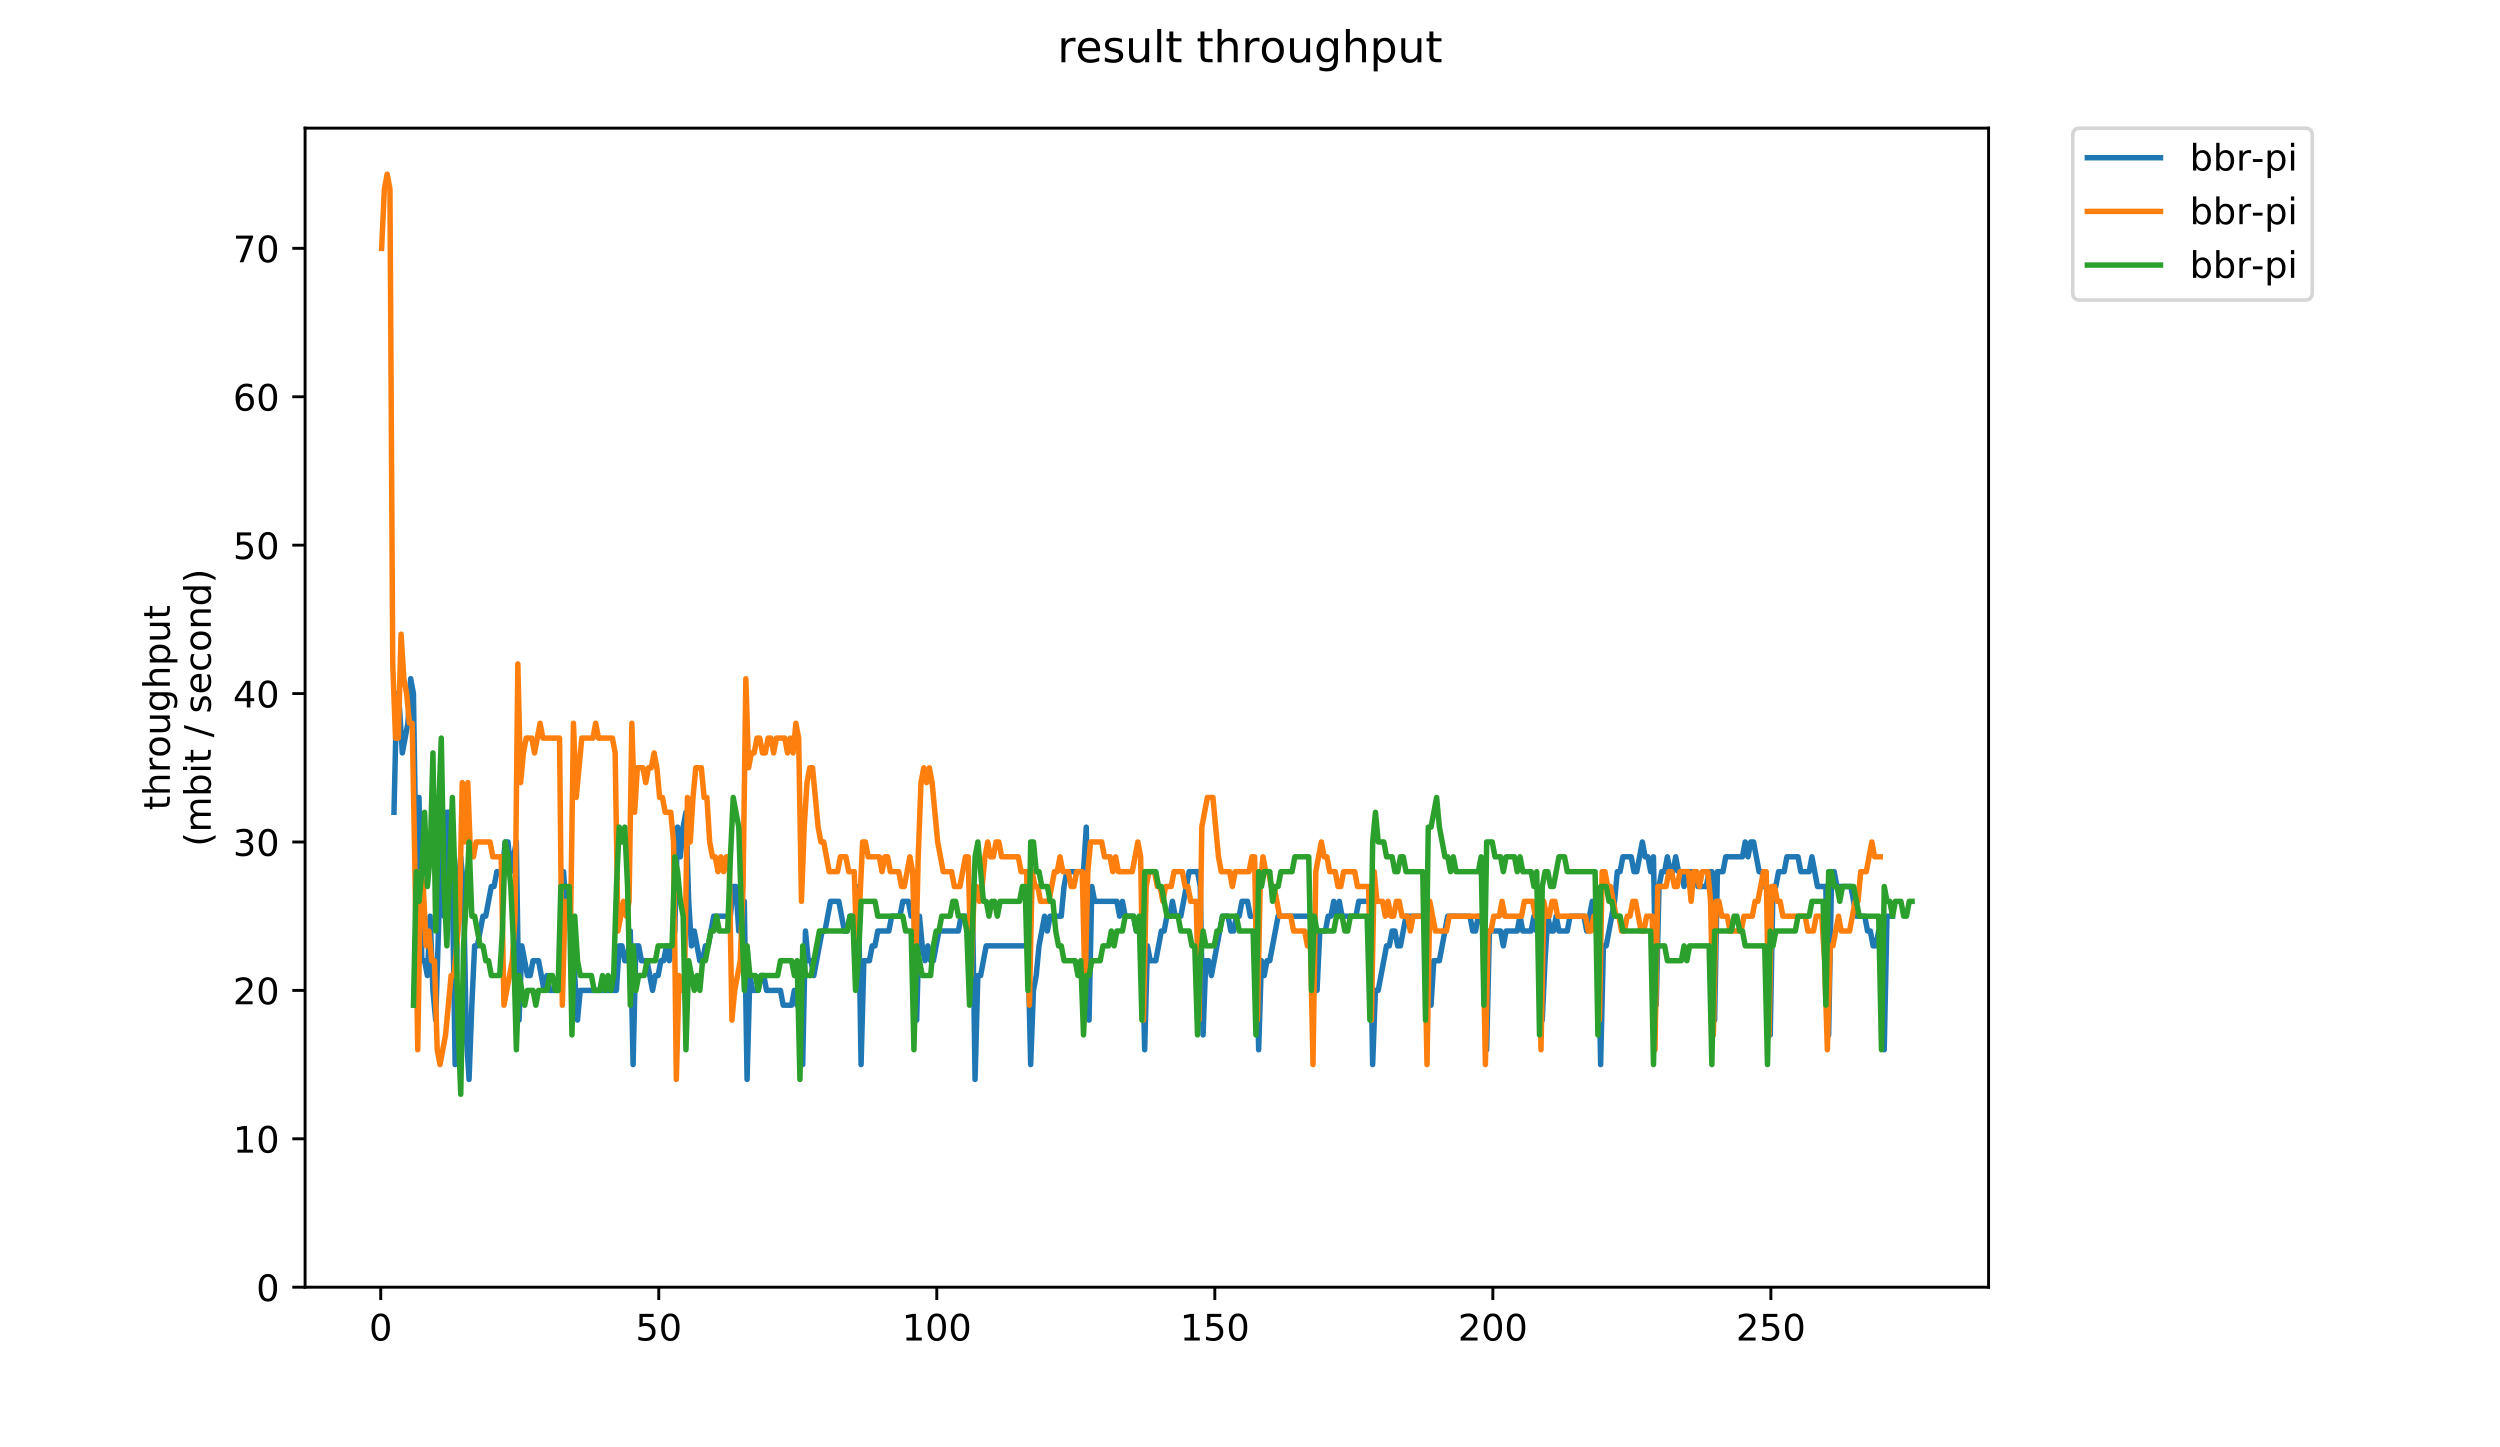 <?xml version="1.0" encoding="utf-8" standalone="no"?>
<!DOCTYPE svg PUBLIC "-//W3C//DTD SVG 1.1//EN"
  "http://www.w3.org/Graphics/SVG/1.1/DTD/svg11.dtd">
<!-- Created with matplotlib (https://matplotlib.org/) -->
<svg height="396pt" version="1.1" viewBox="0 0 684 396" width="684pt" xmlns="http://www.w3.org/2000/svg" xmlns:xlink="http://www.w3.org/1999/xlink">
 <defs>
  <style type="text/css">
*{stroke-linecap:butt;stroke-linejoin:round;}
  </style>
 </defs>
 <g id="figure_1">
  <g id="patch_1">
   <path d="M 0 396 
L 684 396 
L 684 0 
L 0 0 
z
" style="fill:#ffffff;"/>
  </g>
  <g id="axes_1">
   <g id="patch_2">
    <path d="M 83.472 352.174 
L 544.074 352.174 
L 544.074 35.062 
L 83.472 35.062 
z
" style="fill:#ffffff;"/>
   </g>
   <g id="matplotlib.axis_1">
    <g id="xtick_1">
     <g id="line2d_1">
      <defs>
       <path d="M 0 0 
L 0 3.5 
" id="mccf568987e" style="stroke:#000000;stroke-width:0.8;"/>
      </defs>
      <g>
       <use style="stroke:#000000;stroke-width:0.8;" x="104.167" xlink:href="#mccf568987e" y="352.174"/>
      </g>
     </g>
     <g id="text_1">
      <!-- 0 -->
      <defs>
       <path d="M 31.781 66.406 
Q 24.172 66.406 20.328 58.906 
Q 16.5 51.422 16.5 36.375 
Q 16.5 21.391 20.328 13.891 
Q 24.172 6.391 31.781 6.391 
Q 39.453 6.391 43.281 13.891 
Q 47.125 21.391 47.125 36.375 
Q 47.125 51.422 43.281 58.906 
Q 39.453 66.406 31.781 66.406 
z
M 31.781 74.219 
Q 44.047 74.219 50.516 64.516 
Q 56.984 54.828 56.984 36.375 
Q 56.984 17.969 50.516 8.266 
Q 44.047 -1.422 31.781 -1.422 
Q 19.531 -1.422 13.062 8.266 
Q 6.594 17.969 6.594 36.375 
Q 6.594 54.828 13.062 64.516 
Q 19.531 74.219 31.781 74.219 
z
" id="DejaVuSans-48"/>
      </defs>
      <g transform="translate(100.986 366.773)scale(0.1 -0.1)">
       <use xlink:href="#DejaVuSans-48"/>
      </g>
     </g>
    </g>
    <g id="xtick_2">
     <g id="line2d_2">
      <g>
       <use style="stroke:#000000;stroke-width:0.8;" x="180.236" xlink:href="#mccf568987e" y="352.174"/>
      </g>
     </g>
     <g id="text_2">
      <!-- 50 -->
      <defs>
       <path d="M 10.797 72.906 
L 49.516 72.906 
L 49.516 64.594 
L 19.828 64.594 
L 19.828 46.734 
Q 21.969 47.469 24.109 47.828 
Q 26.266 48.188 28.422 48.188 
Q 40.625 48.188 47.75 41.5 
Q 54.891 34.812 54.891 23.391 
Q 54.891 11.625 47.562 5.094 
Q 40.234 -1.422 26.906 -1.422 
Q 22.312 -1.422 17.547 -0.641 
Q 12.797 0.141 7.719 1.703 
L 7.719 11.625 
Q 12.109 9.234 16.797 8.062 
Q 21.484 6.891 26.703 6.891 
Q 35.156 6.891 40.078 11.328 
Q 45.016 15.766 45.016 23.391 
Q 45.016 31 40.078 35.438 
Q 35.156 39.891 26.703 39.891 
Q 22.75 39.891 18.812 39.016 
Q 14.891 38.141 10.797 36.281 
z
" id="DejaVuSans-53"/>
      </defs>
      <g transform="translate(173.873 366.773)scale(0.1 -0.1)">
       <use xlink:href="#DejaVuSans-53"/>
       <use x="63.623" xlink:href="#DejaVuSans-48"/>
      </g>
     </g>
    </g>
    <g id="xtick_3">
     <g id="line2d_3">
      <g>
       <use style="stroke:#000000;stroke-width:0.8;" x="256.305" xlink:href="#mccf568987e" y="352.174"/>
      </g>
     </g>
     <g id="text_3">
      <!-- 100 -->
      <defs>
       <path d="M 12.406 8.297 
L 28.516 8.297 
L 28.516 63.922 
L 10.984 60.406 
L 10.984 69.391 
L 28.422 72.906 
L 38.281 72.906 
L 38.281 8.297 
L 54.391 8.297 
L 54.391 0 
L 12.406 0 
z
" id="DejaVuSans-49"/>
      </defs>
      <g transform="translate(246.761 366.773)scale(0.1 -0.1)">
       <use xlink:href="#DejaVuSans-49"/>
       <use x="63.623" xlink:href="#DejaVuSans-48"/>
       <use x="127.246" xlink:href="#DejaVuSans-48"/>
      </g>
     </g>
    </g>
    <g id="xtick_4">
     <g id="line2d_4">
      <g>
       <use style="stroke:#000000;stroke-width:0.8;" x="332.373" xlink:href="#mccf568987e" y="352.174"/>
      </g>
     </g>
     <g id="text_4">
      <!-- 150 -->
      <g transform="translate(322.83 366.773)scale(0.1 -0.1)">
       <use xlink:href="#DejaVuSans-49"/>
       <use x="63.623" xlink:href="#DejaVuSans-53"/>
       <use x="127.246" xlink:href="#DejaVuSans-48"/>
      </g>
     </g>
    </g>
    <g id="xtick_5">
     <g id="line2d_5">
      <g>
       <use style="stroke:#000000;stroke-width:0.8;" x="408.442" xlink:href="#mccf568987e" y="352.174"/>
      </g>
     </g>
     <g id="text_5">
      <!-- 200 -->
      <defs>
       <path d="M 19.188 8.297 
L 53.609 8.297 
L 53.609 0 
L 7.328 0 
L 7.328 8.297 
Q 12.938 14.109 22.625 23.891 
Q 32.328 33.688 34.812 36.531 
Q 39.547 41.844 41.422 45.531 
Q 43.312 49.219 43.312 52.781 
Q 43.312 58.594 39.234 62.25 
Q 35.156 65.922 28.609 65.922 
Q 23.969 65.922 18.812 64.312 
Q 13.672 62.703 7.812 59.422 
L 7.812 69.391 
Q 13.766 71.781 18.938 73 
Q 24.125 74.219 28.422 74.219 
Q 39.75 74.219 46.484 68.547 
Q 53.219 62.891 53.219 53.422 
Q 53.219 48.922 51.531 44.891 
Q 49.859 40.875 45.406 35.406 
Q 44.188 33.984 37.641 27.219 
Q 31.109 20.453 19.188 8.297 
z
" id="DejaVuSans-50"/>
      </defs>
      <g transform="translate(398.899 366.773)scale(0.1 -0.1)">
       <use xlink:href="#DejaVuSans-50"/>
       <use x="63.623" xlink:href="#DejaVuSans-48"/>
       <use x="127.246" xlink:href="#DejaVuSans-48"/>
      </g>
     </g>
    </g>
    <g id="xtick_6">
     <g id="line2d_6">
      <g>
       <use style="stroke:#000000;stroke-width:0.8;" x="484.511" xlink:href="#mccf568987e" y="352.174"/>
      </g>
     </g>
     <g id="text_6">
      <!-- 250 -->
      <g transform="translate(474.967 366.773)scale(0.1 -0.1)">
       <use xlink:href="#DejaVuSans-50"/>
       <use x="63.623" xlink:href="#DejaVuSans-53"/>
       <use x="127.246" xlink:href="#DejaVuSans-48"/>
      </g>
     </g>
    </g>
   </g>
   <g id="matplotlib.axis_2">
    <g id="ytick_1">
     <g id="line2d_7">
      <defs>
       <path d="M 0 0 
L -3.5 0 
" id="m895753f4bd" style="stroke:#000000;stroke-width:0.8;"/>
      </defs>
      <g>
       <use style="stroke:#000000;stroke-width:0.8;" x="83.472" xlink:href="#m895753f4bd" y="352.174"/>
      </g>
     </g>
     <g id="text_7">
      <!-- 0 -->
      <g transform="translate(70.11 355.973)scale(0.1 -0.1)">
       <use xlink:href="#DejaVuSans-48"/>
      </g>
     </g>
    </g>
    <g id="ytick_2">
     <g id="line2d_8">
      <g>
       <use style="stroke:#000000;stroke-width:0.8;" x="83.472" xlink:href="#m895753f4bd" y="311.571"/>
      </g>
     </g>
     <g id="text_8">
      <!-- 10 -->
      <g transform="translate(63.747 315.37)scale(0.1 -0.1)">
       <use xlink:href="#DejaVuSans-49"/>
       <use x="63.623" xlink:href="#DejaVuSans-48"/>
      </g>
     </g>
    </g>
    <g id="ytick_3">
     <g id="line2d_9">
      <g>
       <use style="stroke:#000000;stroke-width:0.8;" x="83.472" xlink:href="#m895753f4bd" y="270.968"/>
      </g>
     </g>
     <g id="text_9">
      <!-- 20 -->
      <g transform="translate(63.747 274.767)scale(0.1 -0.1)">
       <use xlink:href="#DejaVuSans-50"/>
       <use x="63.623" xlink:href="#DejaVuSans-48"/>
      </g>
     </g>
    </g>
    <g id="ytick_4">
     <g id="line2d_10">
      <g>
       <use style="stroke:#000000;stroke-width:0.8;" x="83.472" xlink:href="#m895753f4bd" y="230.364"/>
      </g>
     </g>
     <g id="text_10">
      <!-- 30 -->
      <defs>
       <path d="M 40.578 39.312 
Q 47.656 37.797 51.625 33 
Q 55.609 28.219 55.609 21.188 
Q 55.609 10.406 48.188 4.484 
Q 40.766 -1.422 27.094 -1.422 
Q 22.516 -1.422 17.656 -0.516 
Q 12.797 0.391 7.625 2.203 
L 7.625 11.719 
Q 11.719 9.328 16.594 8.109 
Q 21.484 6.891 26.812 6.891 
Q 36.078 6.891 40.938 10.547 
Q 45.797 14.203 45.797 21.188 
Q 45.797 27.641 41.281 31.266 
Q 36.766 34.906 28.719 34.906 
L 20.219 34.906 
L 20.219 43.016 
L 29.109 43.016 
Q 36.375 43.016 40.234 45.922 
Q 44.094 48.828 44.094 54.297 
Q 44.094 59.906 40.109 62.906 
Q 36.141 65.922 28.719 65.922 
Q 24.656 65.922 20.016 65.031 
Q 15.375 64.156 9.812 62.312 
L 9.812 71.094 
Q 15.438 72.656 20.344 73.438 
Q 25.25 74.219 29.594 74.219 
Q 40.828 74.219 47.359 69.109 
Q 53.906 64.016 53.906 55.328 
Q 53.906 49.266 50.438 45.094 
Q 46.969 40.922 40.578 39.312 
z
" id="DejaVuSans-51"/>
      </defs>
      <g transform="translate(63.747 234.164)scale(0.1 -0.1)">
       <use xlink:href="#DejaVuSans-51"/>
       <use x="63.623" xlink:href="#DejaVuSans-48"/>
      </g>
     </g>
    </g>
    <g id="ytick_5">
     <g id="line2d_11">
      <g>
       <use style="stroke:#000000;stroke-width:0.8;" x="83.472" xlink:href="#m895753f4bd" y="189.761"/>
      </g>
     </g>
     <g id="text_11">
      <!-- 40 -->
      <defs>
       <path d="M 37.797 64.312 
L 12.891 25.391 
L 37.797 25.391 
z
M 35.203 72.906 
L 47.609 72.906 
L 47.609 25.391 
L 58.016 25.391 
L 58.016 17.188 
L 47.609 17.188 
L 47.609 0 
L 37.797 0 
L 37.797 17.188 
L 4.891 17.188 
L 4.891 26.703 
z
" id="DejaVuSans-52"/>
      </defs>
      <g transform="translate(63.747 193.56)scale(0.1 -0.1)">
       <use xlink:href="#DejaVuSans-52"/>
       <use x="63.623" xlink:href="#DejaVuSans-48"/>
      </g>
     </g>
    </g>
    <g id="ytick_6">
     <g id="line2d_12">
      <g>
       <use style="stroke:#000000;stroke-width:0.8;" x="83.472" xlink:href="#m895753f4bd" y="149.158"/>
      </g>
     </g>
     <g id="text_12">
      <!-- 50 -->
      <g transform="translate(63.747 152.957)scale(0.1 -0.1)">
       <use xlink:href="#DejaVuSans-53"/>
       <use x="63.623" xlink:href="#DejaVuSans-48"/>
      </g>
     </g>
    </g>
    <g id="ytick_7">
     <g id="line2d_13">
      <g>
       <use style="stroke:#000000;stroke-width:0.8;" x="83.472" xlink:href="#m895753f4bd" y="108.554"/>
      </g>
     </g>
     <g id="text_13">
      <!-- 60 -->
      <defs>
       <path d="M 33.016 40.375 
Q 26.375 40.375 22.484 35.828 
Q 18.609 31.297 18.609 23.391 
Q 18.609 15.531 22.484 10.953 
Q 26.375 6.391 33.016 6.391 
Q 39.656 6.391 43.531 10.953 
Q 47.406 15.531 47.406 23.391 
Q 47.406 31.297 43.531 35.828 
Q 39.656 40.375 33.016 40.375 
z
M 52.594 71.297 
L 52.594 62.312 
Q 48.875 64.062 45.094 64.984 
Q 41.312 65.922 37.594 65.922 
Q 27.828 65.922 22.672 59.328 
Q 17.531 52.734 16.797 39.406 
Q 19.672 43.656 24.016 45.922 
Q 28.375 48.188 33.594 48.188 
Q 44.578 48.188 50.953 41.516 
Q 57.328 34.859 57.328 23.391 
Q 57.328 12.156 50.688 5.359 
Q 44.047 -1.422 33.016 -1.422 
Q 20.359 -1.422 13.672 8.266 
Q 6.984 17.969 6.984 36.375 
Q 6.984 53.656 15.188 63.938 
Q 23.391 74.219 37.203 74.219 
Q 40.922 74.219 44.703 73.484 
Q 48.484 72.75 52.594 71.297 
z
" id="DejaVuSans-54"/>
      </defs>
      <g transform="translate(63.747 112.354)scale(0.1 -0.1)">
       <use xlink:href="#DejaVuSans-54"/>
       <use x="63.623" xlink:href="#DejaVuSans-48"/>
      </g>
     </g>
    </g>
    <g id="ytick_8">
     <g id="line2d_14">
      <g>
       <use style="stroke:#000000;stroke-width:0.8;" x="83.472" xlink:href="#m895753f4bd" y="67.951"/>
      </g>
     </g>
     <g id="text_14">
      <!-- 70 -->
      <defs>
       <path d="M 8.203 72.906 
L 55.078 72.906 
L 55.078 68.703 
L 28.609 0 
L 18.312 0 
L 43.219 64.594 
L 8.203 64.594 
z
" id="DejaVuSans-55"/>
      </defs>
      <g transform="translate(63.747 71.75)scale(0.1 -0.1)">
       <use xlink:href="#DejaVuSans-55"/>
       <use x="63.623" xlink:href="#DejaVuSans-48"/>
      </g>
     </g>
    </g>
    <g id="text_15">
     <!-- throughput -->
     <defs>
      <path d="M 18.312 70.219 
L 18.312 54.688 
L 36.812 54.688 
L 36.812 47.703 
L 18.312 47.703 
L 18.312 18.016 
Q 18.312 11.328 20.141 9.422 
Q 21.969 7.516 27.594 7.516 
L 36.812 7.516 
L 36.812 0 
L 27.594 0 
Q 17.188 0 13.234 3.875 
Q 9.281 7.766 9.281 18.016 
L 9.281 47.703 
L 2.688 47.703 
L 2.688 54.688 
L 9.281 54.688 
L 9.281 70.219 
z
" id="DejaVuSans-116"/>
      <path d="M 54.891 33.016 
L 54.891 0 
L 45.906 0 
L 45.906 32.719 
Q 45.906 40.484 42.875 44.328 
Q 39.844 48.188 33.797 48.188 
Q 26.516 48.188 22.312 43.547 
Q 18.109 38.922 18.109 30.906 
L 18.109 0 
L 9.078 0 
L 9.078 75.984 
L 18.109 75.984 
L 18.109 46.188 
Q 21.344 51.125 25.703 53.562 
Q 30.078 56 35.797 56 
Q 45.219 56 50.047 50.172 
Q 54.891 44.344 54.891 33.016 
z
" id="DejaVuSans-104"/>
      <path d="M 41.109 46.297 
Q 39.594 47.172 37.812 47.578 
Q 36.031 48 33.891 48 
Q 26.266 48 22.188 43.047 
Q 18.109 38.094 18.109 28.812 
L 18.109 0 
L 9.078 0 
L 9.078 54.688 
L 18.109 54.688 
L 18.109 46.188 
Q 20.953 51.172 25.484 53.578 
Q 30.031 56 36.531 56 
Q 37.453 56 38.578 55.875 
Q 39.703 55.766 41.062 55.516 
z
" id="DejaVuSans-114"/>
      <path d="M 30.609 48.391 
Q 23.391 48.391 19.188 42.75 
Q 14.984 37.109 14.984 27.297 
Q 14.984 17.484 19.156 11.844 
Q 23.344 6.203 30.609 6.203 
Q 37.797 6.203 41.984 11.859 
Q 46.188 17.531 46.188 27.297 
Q 46.188 37.016 41.984 42.703 
Q 37.797 48.391 30.609 48.391 
z
M 30.609 56 
Q 42.328 56 49.016 48.375 
Q 55.719 40.766 55.719 27.297 
Q 55.719 13.875 49.016 6.219 
Q 42.328 -1.422 30.609 -1.422 
Q 18.844 -1.422 12.172 6.219 
Q 5.516 13.875 5.516 27.297 
Q 5.516 40.766 12.172 48.375 
Q 18.844 56 30.609 56 
z
" id="DejaVuSans-111"/>
      <path d="M 8.5 21.578 
L 8.5 54.688 
L 17.484 54.688 
L 17.484 21.922 
Q 17.484 14.156 20.5 10.266 
Q 23.531 6.391 29.594 6.391 
Q 36.859 6.391 41.078 11.031 
Q 45.312 15.672 45.312 23.688 
L 45.312 54.688 
L 54.297 54.688 
L 54.297 0 
L 45.312 0 
L 45.312 8.406 
Q 42.047 3.422 37.719 1 
Q 33.406 -1.422 27.688 -1.422 
Q 18.266 -1.422 13.375 4.438 
Q 8.5 10.297 8.5 21.578 
z
M 31.109 56 
z
" id="DejaVuSans-117"/>
      <path d="M 45.406 27.984 
Q 45.406 37.75 41.375 43.109 
Q 37.359 48.484 30.078 48.484 
Q 22.859 48.484 18.828 43.109 
Q 14.797 37.75 14.797 27.984 
Q 14.797 18.266 18.828 12.891 
Q 22.859 7.516 30.078 7.516 
Q 37.359 7.516 41.375 12.891 
Q 45.406 18.266 45.406 27.984 
z
M 54.391 6.781 
Q 54.391 -7.172 48.188 -13.984 
Q 42 -20.797 29.203 -20.797 
Q 24.469 -20.797 20.266 -20.094 
Q 16.062 -19.391 12.109 -17.922 
L 12.109 -9.188 
Q 16.062 -11.328 19.922 -12.344 
Q 23.781 -13.375 27.781 -13.375 
Q 36.625 -13.375 41.016 -8.766 
Q 45.406 -4.156 45.406 5.172 
L 45.406 9.625 
Q 42.625 4.781 38.281 2.391 
Q 33.938 0 27.875 0 
Q 17.828 0 11.672 7.656 
Q 5.516 15.328 5.516 27.984 
Q 5.516 40.672 11.672 48.328 
Q 17.828 56 27.875 56 
Q 33.938 56 38.281 53.609 
Q 42.625 51.219 45.406 46.391 
L 45.406 54.688 
L 54.391 54.688 
z
" id="DejaVuSans-103"/>
      <path d="M 18.109 8.203 
L 18.109 -20.797 
L 9.078 -20.797 
L 9.078 54.688 
L 18.109 54.688 
L 18.109 46.391 
Q 20.953 51.266 25.266 53.625 
Q 29.594 56 35.594 56 
Q 45.562 56 51.781 48.094 
Q 58.016 40.188 58.016 27.297 
Q 58.016 14.406 51.781 6.484 
Q 45.562 -1.422 35.594 -1.422 
Q 29.594 -1.422 25.266 0.953 
Q 20.953 3.328 18.109 8.203 
z
M 48.688 27.297 
Q 48.688 37.203 44.609 42.844 
Q 40.531 48.484 33.406 48.484 
Q 26.266 48.484 22.188 42.844 
Q 18.109 37.203 18.109 27.297 
Q 18.109 17.391 22.188 11.75 
Q 26.266 6.109 33.406 6.109 
Q 40.531 6.109 44.609 11.75 
Q 48.688 17.391 48.688 27.297 
z
" id="DejaVuSans-112"/>
     </defs>
     <g transform="translate(46.47 221.675)rotate(-90)scale(0.1 -0.1)">
      <use xlink:href="#DejaVuSans-116"/>
      <use x="39.209" xlink:href="#DejaVuSans-104"/>
      <use x="102.588" xlink:href="#DejaVuSans-114"/>
      <use x="143.67" xlink:href="#DejaVuSans-111"/>
      <use x="204.852" xlink:href="#DejaVuSans-117"/>
      <use x="268.23" xlink:href="#DejaVuSans-103"/>
      <use x="331.707" xlink:href="#DejaVuSans-104"/>
      <use x="395.086" xlink:href="#DejaVuSans-112"/>
      <use x="458.562" xlink:href="#DejaVuSans-117"/>
      <use x="521.941" xlink:href="#DejaVuSans-116"/>
     </g>
     <!-- (mbit / second) -->
     <defs>
      <path d="M 31 75.875 
Q 24.469 64.656 21.281 53.656 
Q 18.109 42.672 18.109 31.391 
Q 18.109 20.125 21.312 9.062 
Q 24.516 -2 31 -13.188 
L 23.188 -13.188 
Q 15.875 -1.703 12.234 9.375 
Q 8.594 20.453 8.594 31.391 
Q 8.594 42.281 12.203 53.312 
Q 15.828 64.359 23.188 75.875 
z
" id="DejaVuSans-40"/>
      <path d="M 52 44.188 
Q 55.375 50.25 60.062 53.125 
Q 64.75 56 71.094 56 
Q 79.641 56 84.281 50.016 
Q 88.922 44.047 88.922 33.016 
L 88.922 0 
L 79.891 0 
L 79.891 32.719 
Q 79.891 40.578 77.094 44.375 
Q 74.312 48.188 68.609 48.188 
Q 61.625 48.188 57.562 43.547 
Q 53.516 38.922 53.516 30.906 
L 53.516 0 
L 44.484 0 
L 44.484 32.719 
Q 44.484 40.625 41.703 44.406 
Q 38.922 48.188 33.109 48.188 
Q 26.219 48.188 22.156 43.531 
Q 18.109 38.875 18.109 30.906 
L 18.109 0 
L 9.078 0 
L 9.078 54.688 
L 18.109 54.688 
L 18.109 46.188 
Q 21.188 51.219 25.484 53.609 
Q 29.781 56 35.688 56 
Q 41.656 56 45.828 52.969 
Q 50 49.953 52 44.188 
z
" id="DejaVuSans-109"/>
      <path d="M 48.688 27.297 
Q 48.688 37.203 44.609 42.844 
Q 40.531 48.484 33.406 48.484 
Q 26.266 48.484 22.188 42.844 
Q 18.109 37.203 18.109 27.297 
Q 18.109 17.391 22.188 11.75 
Q 26.266 6.109 33.406 6.109 
Q 40.531 6.109 44.609 11.75 
Q 48.688 17.391 48.688 27.297 
z
M 18.109 46.391 
Q 20.953 51.266 25.266 53.625 
Q 29.594 56 35.594 56 
Q 45.562 56 51.781 48.094 
Q 58.016 40.188 58.016 27.297 
Q 58.016 14.406 51.781 6.484 
Q 45.562 -1.422 35.594 -1.422 
Q 29.594 -1.422 25.266 0.953 
Q 20.953 3.328 18.109 8.203 
L 18.109 0 
L 9.078 0 
L 9.078 75.984 
L 18.109 75.984 
z
" id="DejaVuSans-98"/>
      <path d="M 9.422 54.688 
L 18.406 54.688 
L 18.406 0 
L 9.422 0 
z
M 9.422 75.984 
L 18.406 75.984 
L 18.406 64.594 
L 9.422 64.594 
z
" id="DejaVuSans-105"/>
      <path id="DejaVuSans-32"/>
      <path d="M 25.391 72.906 
L 33.688 72.906 
L 8.297 -9.281 
L 0 -9.281 
z
" id="DejaVuSans-47"/>
      <path d="M 44.281 53.078 
L 44.281 44.578 
Q 40.484 46.531 36.375 47.5 
Q 32.281 48.484 27.875 48.484 
Q 21.188 48.484 17.844 46.438 
Q 14.5 44.391 14.5 40.281 
Q 14.5 37.156 16.891 35.375 
Q 19.281 33.594 26.516 31.984 
L 29.594 31.297 
Q 39.156 29.25 43.188 25.516 
Q 47.219 21.781 47.219 15.094 
Q 47.219 7.469 41.188 3.016 
Q 35.156 -1.422 24.609 -1.422 
Q 20.219 -1.422 15.453 -0.562 
Q 10.688 0.297 5.422 2 
L 5.422 11.281 
Q 10.406 8.688 15.234 7.391 
Q 20.062 6.109 24.812 6.109 
Q 31.156 6.109 34.562 8.281 
Q 37.984 10.453 37.984 14.406 
Q 37.984 18.062 35.516 20.016 
Q 33.062 21.969 24.703 23.781 
L 21.578 24.516 
Q 13.234 26.266 9.516 29.906 
Q 5.812 33.547 5.812 39.891 
Q 5.812 47.609 11.281 51.797 
Q 16.75 56 26.812 56 
Q 31.781 56 36.172 55.266 
Q 40.578 54.547 44.281 53.078 
z
" id="DejaVuSans-115"/>
      <path d="M 56.203 29.594 
L 56.203 25.203 
L 14.891 25.203 
Q 15.484 15.922 20.484 11.062 
Q 25.484 6.203 34.422 6.203 
Q 39.594 6.203 44.453 7.469 
Q 49.312 8.734 54.109 11.281 
L 54.109 2.781 
Q 49.266 0.734 44.188 -0.344 
Q 39.109 -1.422 33.891 -1.422 
Q 20.797 -1.422 13.156 6.188 
Q 5.516 13.812 5.516 26.812 
Q 5.516 40.234 12.766 48.109 
Q 20.016 56 32.328 56 
Q 43.359 56 49.781 48.891 
Q 56.203 41.797 56.203 29.594 
z
M 47.219 32.234 
Q 47.125 39.594 43.094 43.984 
Q 39.062 48.391 32.422 48.391 
Q 24.906 48.391 20.391 44.141 
Q 15.875 39.891 15.188 32.172 
z
" id="DejaVuSans-101"/>
      <path d="M 48.781 52.594 
L 48.781 44.188 
Q 44.969 46.297 41.141 47.344 
Q 37.312 48.391 33.406 48.391 
Q 24.656 48.391 19.812 42.844 
Q 14.984 37.312 14.984 27.297 
Q 14.984 17.281 19.812 11.734 
Q 24.656 6.203 33.406 6.203 
Q 37.312 6.203 41.141 7.25 
Q 44.969 8.297 48.781 10.406 
L 48.781 2.094 
Q 45.016 0.344 40.984 -0.531 
Q 36.969 -1.422 32.422 -1.422 
Q 20.062 -1.422 12.781 6.344 
Q 5.516 14.109 5.516 27.297 
Q 5.516 40.672 12.859 48.328 
Q 20.219 56 33.016 56 
Q 37.156 56 41.109 55.141 
Q 45.062 54.297 48.781 52.594 
z
" id="DejaVuSans-99"/>
      <path d="M 54.891 33.016 
L 54.891 0 
L 45.906 0 
L 45.906 32.719 
Q 45.906 40.484 42.875 44.328 
Q 39.844 48.188 33.797 48.188 
Q 26.516 48.188 22.312 43.547 
Q 18.109 38.922 18.109 30.906 
L 18.109 0 
L 9.078 0 
L 9.078 54.688 
L 18.109 54.688 
L 18.109 46.188 
Q 21.344 51.125 25.703 53.562 
Q 30.078 56 35.797 56 
Q 45.219 56 50.047 50.172 
Q 54.891 44.344 54.891 33.016 
z
" id="DejaVuSans-110"/>
      <path d="M 45.406 46.391 
L 45.406 75.984 
L 54.391 75.984 
L 54.391 0 
L 45.406 0 
L 45.406 8.203 
Q 42.578 3.328 38.25 0.953 
Q 33.938 -1.422 27.875 -1.422 
Q 17.969 -1.422 11.734 6.484 
Q 5.516 14.406 5.516 27.297 
Q 5.516 40.188 11.734 48.094 
Q 17.969 56 27.875 56 
Q 33.938 56 38.25 53.625 
Q 42.578 51.266 45.406 46.391 
z
M 14.797 27.297 
Q 14.797 17.391 18.875 11.75 
Q 22.953 6.109 30.078 6.109 
Q 37.203 6.109 41.297 11.75 
Q 45.406 17.391 45.406 27.297 
Q 45.406 37.203 41.297 42.844 
Q 37.203 48.484 30.078 48.484 
Q 22.953 48.484 18.875 42.844 
Q 14.797 37.203 14.797 27.297 
z
" id="DejaVuSans-100"/>
      <path d="M 8.016 75.875 
L 15.828 75.875 
Q 23.141 64.359 26.781 53.312 
Q 30.422 42.281 30.422 31.391 
Q 30.422 20.453 26.781 9.375 
Q 23.141 -1.703 15.828 -13.188 
L 8.016 -13.188 
Q 14.5 -2 17.703 9.062 
Q 20.906 20.125 20.906 31.391 
Q 20.906 42.672 17.703 53.656 
Q 14.5 64.656 8.016 75.875 
z
" id="DejaVuSans-41"/>
     </defs>
     <g transform="translate(57.668 231.609)rotate(-90)scale(0.1 -0.1)">
      <use xlink:href="#DejaVuSans-40"/>
      <use x="39.014" xlink:href="#DejaVuSans-109"/>
      <use x="136.426" xlink:href="#DejaVuSans-98"/>
      <use x="199.902" xlink:href="#DejaVuSans-105"/>
      <use x="227.686" xlink:href="#DejaVuSans-116"/>
      <use x="266.895" xlink:href="#DejaVuSans-32"/>
      <use x="298.682" xlink:href="#DejaVuSans-47"/>
      <use x="332.373" xlink:href="#DejaVuSans-32"/>
      <use x="364.16" xlink:href="#DejaVuSans-115"/>
      <use x="416.26" xlink:href="#DejaVuSans-101"/>
      <use x="477.783" xlink:href="#DejaVuSans-99"/>
      <use x="532.764" xlink:href="#DejaVuSans-111"/>
      <use x="593.945" xlink:href="#DejaVuSans-110"/>
      <use x="657.324" xlink:href="#DejaVuSans-100"/>
      <use x="720.801" xlink:href="#DejaVuSans-41"/>
     </g>
    </g>
   </g>
   <g id="line2d_15">
    <path clip-path="url(#p8d1044cbb7)" d="M 107.792 222.244 
L 108.553 189.761 
L 109.314 193.821 
L 110.074 206.002 
L 111.596 197.882 
L 112.356 185.701 
L 113.117 189.761 
L 113.878 238.485 
L 114.639 218.183 
L 115.399 262.847 
L 116.16 262.847 
L 116.921 266.907 
L 117.681 250.666 
L 118.442 270.968 
L 119.203 279.088 
L 119.963 254.726 
L 120.724 226.304 
L 121.485 250.666 
L 122.245 222.244 
L 123.006 222.244 
L 123.767 242.545 
L 124.527 291.269 
L 125.288 242.545 
L 126.049 234.425 
L 126.81 242.545 
L 127.57 283.149 
L 128.331 295.33 
L 129.092 275.028 
L 129.852 258.787 
L 130.613 258.787 
L 132.134 250.666 
L 132.895 250.666 
L 134.416 242.545 
L 135.177 242.545 
L 135.938 238.485 
L 137.459 238.485 
L 138.22 230.364 
L 138.981 230.364 
L 139.741 238.485 
L 141.263 230.364 
L 142.023 279.088 
L 142.784 258.787 
L 144.305 266.907 
L 145.066 266.907 
L 145.827 262.847 
L 147.348 262.847 
L 148.87 270.968 
L 149.63 266.907 
L 150.391 270.968 
L 153.434 270.968 
L 154.194 238.485 
L 154.955 250.666 
L 156.476 250.666 
L 157.237 266.907 
L 157.998 279.088 
L 158.758 270.968 
L 168.647 270.968 
L 169.408 258.787 
L 170.169 258.787 
L 170.929 262.847 
L 171.69 262.847 
L 172.451 254.726 
L 173.212 291.269 
L 173.972 258.787 
L 174.733 258.787 
L 175.494 262.847 
L 177.015 262.847 
L 178.536 270.968 
L 179.297 266.907 
L 180.058 266.907 
L 180.818 262.847 
L 181.579 262.847 
L 182.34 258.787 
L 183.101 262.847 
L 184.622 254.726 
L 185.383 226.304 
L 186.143 234.425 
L 186.904 226.304 
L 187.665 222.244 
L 188.425 246.606 
L 189.186 258.787 
L 189.947 254.726 
L 191.468 262.847 
L 192.229 262.847 
L 192.989 258.787 
L 193.75 258.787 
L 195.272 250.666 
L 199.836 250.666 
L 200.596 242.545 
L 201.357 242.545 
L 202.118 254.726 
L 202.878 254.726 
L 203.639 246.606 
L 204.4 295.33 
L 205.16 266.907 
L 205.921 270.968 
L 207.443 270.968 
L 208.203 266.907 
L 208.964 266.907 
L 209.725 270.968 
L 213.528 270.968 
L 214.289 275.028 
L 216.571 275.028 
L 217.331 270.968 
L 218.092 275.028 
L 218.853 275.028 
L 219.614 291.269 
L 220.374 254.726 
L 221.135 262.847 
L 221.896 262.847 
L 222.656 266.907 
L 224.938 254.726 
L 225.699 254.726 
L 227.22 246.606 
L 229.503 246.606 
L 231.024 254.726 
L 231.785 254.726 
L 232.545 250.666 
L 234.067 250.666 
L 234.827 242.545 
L 235.588 291.269 
L 236.349 262.847 
L 237.87 262.847 
L 238.631 258.787 
L 239.391 258.787 
L 240.152 254.726 
L 243.195 254.726 
L 243.956 250.666 
L 246.238 250.666 
L 246.998 246.606 
L 248.52 246.606 
L 249.28 250.666 
L 250.041 246.606 
L 250.802 279.088 
L 251.562 250.666 
L 252.323 258.787 
L 253.084 262.847 
L 253.845 258.787 
L 254.605 262.847 
L 255.366 262.847 
L 256.887 254.726 
L 262.212 254.726 
L 262.973 250.666 
L 265.255 250.666 
L 266.016 242.545 
L 266.776 295.33 
L 267.537 266.907 
L 268.298 266.907 
L 269.819 258.787 
L 281.229 258.787 
L 281.99 291.269 
L 282.751 270.968 
L 283.511 266.907 
L 284.272 258.787 
L 285.793 250.666 
L 286.554 254.726 
L 287.315 250.666 
L 290.358 250.666 
L 291.118 242.545 
L 291.879 238.485 
L 296.443 238.485 
L 297.204 226.304 
L 297.964 279.088 
L 298.725 242.545 
L 299.486 246.606 
L 305.571 246.606 
L 306.332 250.666 
L 307.093 246.606 
L 307.853 250.666 
L 310.136 250.666 
L 310.896 254.726 
L 312.418 254.726 
L 313.178 287.209 
L 313.939 258.787 
L 314.7 262.847 
L 316.221 262.847 
L 317.742 254.726 
L 318.503 254.726 
L 319.264 250.666 
L 320.024 250.666 
L 320.785 246.606 
L 321.546 250.666 
L 323.067 250.666 
L 325.349 238.485 
L 327.631 238.485 
L 328.392 242.545 
L 329.153 283.149 
L 329.913 262.847 
L 330.674 262.847 
L 331.435 266.907 
L 334.478 250.666 
L 335.999 250.666 
L 336.76 254.726 
L 337.52 254.726 
L 338.281 250.666 
L 339.042 250.666 
L 339.802 246.606 
L 341.324 246.606 
L 342.084 250.666 
L 343.606 250.666 
L 344.367 287.209 
L 345.127 262.847 
L 345.888 266.907 
L 346.649 262.847 
L 347.409 262.847 
L 349.691 250.666 
L 358.82 250.666 
L 359.58 262.847 
L 360.341 270.968 
L 361.102 254.726 
L 362.623 254.726 
L 363.384 250.666 
L 364.144 250.666 
L 364.905 246.606 
L 365.666 250.666 
L 366.426 246.606 
L 367.187 250.666 
L 370.991 250.666 
L 371.751 246.606 
L 374.794 246.606 
L 375.555 291.269 
L 376.315 270.968 
L 377.076 270.968 
L 379.358 258.787 
L 380.119 258.787 
L 380.88 254.726 
L 381.64 254.726 
L 382.401 258.787 
L 383.162 258.787 
L 384.683 250.666 
L 390.008 250.666 
L 390.769 266.907 
L 391.529 275.028 
L 392.29 262.847 
L 393.811 262.847 
L 396.093 250.666 
L 402.179 250.666 
L 402.94 254.726 
L 403.7 254.726 
L 404.461 250.666 
L 405.222 250.666 
L 405.982 254.726 
L 406.743 287.209 
L 407.504 254.726 
L 410.546 254.726 
L 411.307 258.787 
L 412.068 254.726 
L 415.111 254.726 
L 415.871 250.666 
L 416.632 254.726 
L 418.914 254.726 
L 419.675 250.666 
L 420.435 254.726 
L 421.196 254.726 
L 421.957 279.088 
L 422.717 262.847 
L 423.478 250.666 
L 424.239 254.726 
L 425 254.726 
L 425.76 250.666 
L 426.521 254.726 
L 428.803 254.726 
L 429.564 250.666 
L 433.367 250.666 
L 434.128 254.726 
L 435.649 246.606 
L 436.41 250.666 
L 437.171 250.666 
L 437.931 291.269 
L 438.692 258.787 
L 439.453 258.787 
L 441.735 246.606 
L 442.495 238.485 
L 443.256 238.485 
L 444.017 234.425 
L 446.299 234.425 
L 447.059 238.485 
L 447.82 238.485 
L 449.342 230.364 
L 450.102 234.425 
L 450.863 234.425 
L 451.624 238.485 
L 452.384 234.425 
L 453.145 275.028 
L 453.906 242.545 
L 454.666 238.485 
L 455.427 238.485 
L 456.188 234.425 
L 456.948 238.485 
L 457.709 238.485 
L 458.47 234.425 
L 459.23 238.485 
L 459.991 238.485 
L 460.752 242.545 
L 461.513 238.485 
L 463.795 238.485 
L 464.555 242.545 
L 466.837 242.545 
L 467.598 238.485 
L 468.359 238.485 
L 469.119 279.088 
L 469.88 238.485 
L 471.402 238.485 
L 472.162 234.425 
L 476.726 234.425 
L 477.487 230.364 
L 478.248 234.425 
L 479.008 230.364 
L 479.769 230.364 
L 481.29 238.485 
L 482.051 238.485 
L 482.812 242.545 
L 483.573 242.545 
L 484.333 283.149 
L 485.094 242.545 
L 485.855 242.545 
L 486.615 238.485 
L 488.137 238.485 
L 488.897 234.425 
L 491.94 234.425 
L 492.701 238.485 
L 494.983 238.485 
L 495.744 234.425 
L 497.265 242.545 
L 499.547 242.545 
L 500.308 283.149 
L 501.068 242.545 
L 501.829 238.485 
L 502.59 242.545 
L 506.393 242.545 
L 507.915 250.666 
L 510.197 250.666 
L 510.957 254.726 
L 511.718 254.726 
L 512.479 258.787 
L 513.239 258.787 
L 514 254.726 
L 514.761 254.726 
L 515.521 287.209 
L 516.282 250.666 
L 517.804 250.666 
L 517.804 250.666 
" style="fill:none;stroke:#1f77b4;stroke-linecap:square;stroke-width:1.5;"/>
   </g>
   <g id="line2d_16">
    <path clip-path="url(#p8d1044cbb7)" d="M 104.409 67.951 
L 105.169 51.71 
L 105.93 47.65 
L 106.691 51.71 
L 107.452 181.64 
L 108.212 201.942 
L 108.973 201.942 
L 109.734 173.52 
L 110.494 185.701 
L 111.255 189.761 
L 112.016 197.882 
L 112.776 197.882 
L 113.537 238.485 
L 114.298 287.209 
L 115.058 238.485 
L 115.819 242.545 
L 116.58 258.787 
L 117.34 254.726 
L 118.101 262.847 
L 118.862 262.847 
L 119.623 287.209 
L 120.383 291.269 
L 121.905 283.149 
L 123.426 266.907 
L 124.187 266.907 
L 125.708 250.666 
L 126.469 214.123 
L 127.229 230.364 
L 127.99 214.123 
L 128.751 234.425 
L 129.512 234.425 
L 130.272 230.364 
L 134.076 230.364 
L 134.836 234.425 
L 137.118 234.425 
L 137.879 275.028 
L 140.161 262.847 
L 140.922 250.666 
L 141.683 181.64 
L 142.443 214.123 
L 143.204 206.002 
L 143.965 201.942 
L 145.486 201.942 
L 146.247 206.002 
L 147.768 197.882 
L 148.529 201.942 
L 153.093 201.942 
L 153.854 275.028 
L 154.614 246.606 
L 155.375 246.606 
L 156.136 250.666 
L 156.896 197.882 
L 157.657 218.183 
L 159.178 201.942 
L 162.221 201.942 
L 162.982 197.882 
L 163.742 201.942 
L 167.546 201.942 
L 168.307 206.002 
L 169.067 254.726 
L 170.589 246.606 
L 171.349 250.666 
L 172.11 246.606 
L 172.871 197.882 
L 173.631 222.244 
L 174.392 210.063 
L 175.914 210.063 
L 176.674 214.123 
L 177.435 210.063 
L 178.196 210.063 
L 178.956 206.002 
L 179.717 210.063 
L 180.478 218.183 
L 181.238 218.183 
L 181.999 222.244 
L 183.52 222.244 
L 184.281 230.364 
L 185.042 295.33 
L 185.802 266.907 
L 186.563 270.968 
L 187.324 266.907 
L 188.085 218.183 
L 188.845 230.364 
L 189.606 218.183 
L 190.367 210.063 
L 191.888 210.063 
L 192.649 218.183 
L 193.409 218.183 
L 194.17 230.364 
L 194.931 234.425 
L 195.691 234.425 
L 196.452 238.485 
L 197.213 234.425 
L 197.973 238.485 
L 198.734 234.425 
L 199.495 234.425 
L 200.256 279.088 
L 201.016 270.968 
L 202.538 262.847 
L 203.298 242.545 
L 204.059 185.701 
L 204.82 210.063 
L 205.58 206.002 
L 206.341 206.002 
L 207.102 201.942 
L 207.862 201.942 
L 208.623 206.002 
L 209.384 206.002 
L 210.145 201.942 
L 210.905 201.942 
L 211.666 206.002 
L 212.427 201.942 
L 214.709 201.942 
L 215.469 206.002 
L 216.23 201.942 
L 216.991 206.002 
L 217.751 197.882 
L 218.512 201.942 
L 219.273 246.606 
L 220.033 226.304 
L 220.794 214.123 
L 221.555 210.063 
L 222.316 210.063 
L 223.837 226.304 
L 224.598 230.364 
L 225.358 230.364 
L 226.88 238.485 
L 229.162 238.485 
L 229.922 234.425 
L 231.444 234.425 
L 232.204 238.485 
L 233.726 238.485 
L 234.487 262.847 
L 236.008 230.364 
L 236.769 230.364 
L 237.529 234.425 
L 240.572 234.425 
L 241.333 238.485 
L 242.093 234.425 
L 242.854 234.425 
L 243.615 238.485 
L 245.897 238.485 
L 246.658 242.545 
L 247.418 242.545 
L 248.94 234.425 
L 249.7 238.485 
L 250.461 266.907 
L 251.222 234.425 
L 251.982 214.123 
L 252.743 210.063 
L 253.504 214.123 
L 254.264 210.063 
L 255.025 214.123 
L 256.547 230.364 
L 258.068 238.485 
L 260.35 238.485 
L 261.111 242.545 
L 262.632 242.545 
L 264.153 234.425 
L 264.914 234.425 
L 265.675 266.907 
L 266.435 246.606 
L 267.196 242.545 
L 267.957 246.606 
L 268.718 242.545 
L 269.478 234.425 
L 270.239 230.364 
L 271 234.425 
L 271.76 234.425 
L 272.521 230.364 
L 273.282 230.364 
L 274.042 234.425 
L 278.606 234.425 
L 279.367 238.485 
L 280.889 238.485 
L 281.649 275.028 
L 282.41 238.485 
L 283.171 242.545 
L 283.931 242.545 
L 284.692 246.606 
L 286.974 246.606 
L 288.495 238.485 
L 289.256 238.485 
L 290.017 234.425 
L 290.778 238.485 
L 292.299 238.485 
L 293.06 242.545 
L 293.82 242.545 
L 294.581 238.485 
L 296.102 238.485 
L 296.863 270.968 
L 297.624 238.485 
L 298.384 230.364 
L 301.427 230.364 
L 302.188 234.425 
L 303.709 234.425 
L 304.47 238.485 
L 305.231 234.425 
L 305.991 238.485 
L 309.795 238.485 
L 311.316 230.364 
L 312.077 234.425 
L 312.837 279.088 
L 313.598 242.545 
L 314.359 238.485 
L 315.88 238.485 
L 316.641 242.545 
L 317.402 242.545 
L 318.162 246.606 
L 318.923 242.545 
L 320.444 242.545 
L 321.205 238.485 
L 323.487 238.485 
L 324.248 242.545 
L 325.008 242.545 
L 325.769 246.606 
L 327.291 246.606 
L 328.051 279.088 
L 328.812 226.304 
L 330.333 218.183 
L 331.855 218.183 
L 333.376 234.425 
L 334.137 238.485 
L 336.419 238.485 
L 337.18 242.545 
L 337.94 238.485 
L 341.744 238.485 
L 342.504 234.425 
L 343.265 234.425 
L 344.026 279.088 
L 344.786 242.545 
L 345.547 234.425 
L 346.308 238.485 
L 347.068 238.485 
L 347.829 242.545 
L 348.59 242.545 
L 350.111 250.666 
L 353.154 250.666 
L 353.915 254.726 
L 356.957 254.726 
L 357.718 258.787 
L 358.479 254.726 
L 359.239 291.269 
L 360 238.485 
L 361.522 230.364 
L 362.282 234.425 
L 363.043 234.425 
L 363.804 238.485 
L 365.325 238.485 
L 366.086 242.545 
L 366.846 242.545 
L 367.607 238.485 
L 370.65 238.485 
L 371.411 242.545 
L 374.453 242.545 
L 375.214 279.088 
L 375.975 238.485 
L 376.735 246.606 
L 378.257 246.606 
L 379.017 250.666 
L 379.778 246.606 
L 380.539 250.666 
L 381.299 250.666 
L 382.06 246.606 
L 382.821 246.606 
L 383.582 250.666 
L 385.103 250.666 
L 385.864 254.726 
L 386.624 250.666 
L 389.667 250.666 
L 390.428 291.269 
L 391.188 246.606 
L 392.71 254.726 
L 395.753 254.726 
L 396.513 250.666 
L 405.641 250.666 
L 406.402 291.269 
L 407.163 254.726 
L 407.924 254.726 
L 408.684 250.666 
L 410.206 250.666 
L 410.966 246.606 
L 411.727 250.666 
L 416.291 250.666 
L 417.052 246.606 
L 419.334 246.606 
L 420.095 250.666 
L 420.855 246.606 
L 421.616 287.209 
L 422.377 246.606 
L 423.137 250.666 
L 423.898 250.666 
L 424.659 246.606 
L 425.419 246.606 
L 426.18 250.666 
L 433.787 250.666 
L 434.548 254.726 
L 435.308 254.726 
L 436.069 250.666 
L 436.83 254.726 
L 437.59 279.088 
L 438.351 238.485 
L 439.112 238.485 
L 439.872 242.545 
L 440.633 242.545 
L 442.155 250.666 
L 442.915 250.666 
L 443.676 254.726 
L 444.437 254.726 
L 445.197 250.666 
L 445.958 250.666 
L 446.719 246.606 
L 447.479 246.606 
L 449.001 254.726 
L 449.761 254.726 
L 450.522 250.666 
L 452.044 250.666 
L 452.804 287.209 
L 453.565 242.545 
L 455.847 242.545 
L 456.608 238.485 
L 457.368 238.485 
L 458.129 242.545 
L 458.89 242.545 
L 459.65 238.485 
L 461.932 238.485 
L 462.693 246.606 
L 463.454 238.485 
L 464.215 238.485 
L 464.975 242.545 
L 465.736 238.485 
L 467.257 238.485 
L 468.018 246.606 
L 468.779 283.149 
L 469.539 246.606 
L 470.3 246.606 
L 471.061 250.666 
L 472.582 250.666 
L 473.343 254.726 
L 476.386 254.726 
L 477.146 250.666 
L 479.428 250.666 
L 480.189 246.606 
L 480.95 246.606 
L 482.471 238.485 
L 483.232 238.485 
L 483.992 283.149 
L 484.753 242.545 
L 485.514 242.545 
L 486.274 246.606 
L 487.035 246.606 
L 487.796 250.666 
L 493.881 250.666 
L 494.642 254.726 
L 496.163 254.726 
L 496.924 250.666 
L 498.446 250.666 
L 499.206 262.847 
L 499.967 287.209 
L 500.728 258.787 
L 501.488 258.787 
L 503.01 250.666 
L 503.77 254.726 
L 506.052 254.726 
L 507.574 246.606 
L 508.334 246.606 
L 509.095 238.485 
L 510.617 238.485 
L 512.138 230.364 
L 512.899 234.425 
L 514.42 234.425 
L 514.42 234.425 
" style="fill:none;stroke:#ff7f0e;stroke-linecap:square;stroke-width:1.5;"/>
   </g>
   <g id="line2d_17">
    <path clip-path="url(#p8d1044cbb7)" d="M 113.126 275.028 
L 113.887 238.485 
L 114.648 246.606 
L 115.408 238.485 
L 116.169 222.244 
L 116.93 242.545 
L 117.69 234.425 
L 118.451 206.002 
L 119.212 254.726 
L 119.972 222.244 
L 120.733 201.942 
L 121.494 242.545 
L 122.255 258.787 
L 123.776 218.183 
L 124.537 242.545 
L 125.297 279.088 
L 126.058 299.39 
L 126.819 258.787 
L 127.579 246.606 
L 128.34 230.364 
L 129.101 250.666 
L 129.861 250.666 
L 131.383 258.787 
L 132.143 258.787 
L 132.904 262.847 
L 133.665 262.847 
L 134.426 266.907 
L 136.708 266.907 
L 137.468 254.726 
L 138.229 230.364 
L 138.99 234.425 
L 139.75 242.545 
L 140.511 258.787 
L 141.272 287.209 
L 142.032 266.907 
L 143.554 275.028 
L 144.315 270.968 
L 145.836 270.968 
L 146.597 275.028 
L 147.357 270.968 
L 149.639 270.968 
L 150.4 266.907 
L 151.161 266.907 
L 151.921 270.968 
L 152.682 270.968 
L 153.443 242.545 
L 155.725 242.545 
L 156.486 283.149 
L 157.246 250.666 
L 158.007 262.847 
L 158.768 266.907 
L 161.81 266.907 
L 162.571 270.968 
L 164.092 270.968 
L 164.853 266.907 
L 165.614 270.968 
L 166.374 266.907 
L 167.135 270.968 
L 167.896 266.907 
L 168.657 242.545 
L 169.417 226.304 
L 170.178 230.364 
L 170.939 226.304 
L 171.699 242.545 
L 172.46 275.028 
L 173.221 258.787 
L 173.981 270.968 
L 174.742 266.907 
L 176.263 266.907 
L 177.024 262.847 
L 179.306 262.847 
L 180.067 258.787 
L 183.87 258.787 
L 184.631 234.425 
L 185.392 238.485 
L 186.152 246.606 
L 186.913 250.666 
L 187.674 287.209 
L 188.434 262.847 
L 189.956 270.968 
L 190.717 266.907 
L 191.477 270.968 
L 192.238 262.847 
L 192.999 262.847 
L 194.52 254.726 
L 195.281 254.726 
L 196.041 250.666 
L 196.802 254.726 
L 199.084 254.726 
L 199.845 234.425 
L 200.605 218.183 
L 202.127 226.304 
L 202.888 250.666 
L 203.648 270.968 
L 204.409 258.787 
L 205.17 266.907 
L 206.691 266.907 
L 207.452 270.968 
L 208.212 266.907 
L 212.776 266.907 
L 213.537 262.847 
L 216.58 262.847 
L 217.341 266.907 
L 218.101 262.847 
L 218.862 295.33 
L 219.623 258.787 
L 220.383 266.907 
L 221.905 266.907 
L 224.187 254.726 
L 231.794 254.726 
L 232.554 250.666 
L 233.315 250.666 
L 234.076 270.968 
L 234.836 262.847 
L 235.597 246.606 
L 239.401 246.606 
L 240.161 250.666 
L 247.007 250.666 
L 247.768 254.726 
L 249.29 254.726 
L 250.05 287.209 
L 250.811 258.787 
L 252.332 266.907 
L 254.614 266.907 
L 255.375 258.787 
L 256.136 254.726 
L 256.896 254.726 
L 257.657 250.666 
L 259.939 250.666 
L 260.7 246.606 
L 261.461 246.606 
L 262.221 250.666 
L 263.743 250.666 
L 264.503 254.726 
L 265.264 275.028 
L 266.785 234.425 
L 267.546 230.364 
L 269.067 246.606 
L 269.828 246.606 
L 270.589 250.666 
L 271.35 246.606 
L 272.11 246.606 
L 272.871 250.666 
L 273.632 246.606 
L 278.956 246.606 
L 279.717 242.545 
L 280.478 242.545 
L 281.238 270.968 
L 281.999 230.364 
L 282.76 230.364 
L 283.521 238.485 
L 284.281 238.485 
L 285.042 242.545 
L 286.563 242.545 
L 287.324 246.606 
L 288.085 246.606 
L 288.845 254.726 
L 289.606 258.787 
L 290.367 258.787 
L 291.127 262.847 
L 294.17 262.847 
L 294.931 266.907 
L 295.692 262.847 
L 296.452 283.149 
L 297.213 266.907 
L 297.974 266.907 
L 298.734 262.847 
L 301.016 262.847 
L 301.777 258.787 
L 303.298 258.787 
L 304.059 254.726 
L 304.82 258.787 
L 305.581 254.726 
L 307.102 254.726 
L 307.863 250.666 
L 310.145 250.666 
L 310.905 254.726 
L 311.666 250.666 
L 312.427 279.088 
L 313.187 238.485 
L 316.23 238.485 
L 316.991 242.545 
L 317.752 242.545 
L 319.273 250.666 
L 322.316 250.666 
L 323.076 254.726 
L 325.358 254.726 
L 326.119 258.787 
L 326.88 258.787 
L 327.64 283.149 
L 328.401 262.847 
L 329.162 254.726 
L 329.923 258.787 
L 332.205 258.787 
L 332.965 254.726 
L 333.726 254.726 
L 334.487 250.666 
L 338.29 250.666 
L 339.051 254.726 
L 342.854 254.726 
L 343.615 283.149 
L 344.376 238.485 
L 345.136 242.545 
L 345.897 238.485 
L 347.418 238.485 
L 348.179 246.606 
L 348.94 242.545 
L 349.7 242.545 
L 350.461 238.485 
L 353.504 238.485 
L 354.265 234.425 
L 358.068 234.425 
L 358.829 270.968 
L 359.589 250.666 
L 360.35 254.726 
L 364.914 254.726 
L 365.675 250.666 
L 367.196 250.666 
L 367.957 254.726 
L 368.718 254.726 
L 369.478 250.666 
L 374.042 250.666 
L 374.803 279.088 
L 375.564 230.364 
L 376.325 222.244 
L 377.085 230.364 
L 378.607 230.364 
L 379.367 234.425 
L 380.889 234.425 
L 381.649 238.485 
L 382.41 238.485 
L 383.171 234.425 
L 383.931 234.425 
L 384.692 238.485 
L 389.256 238.485 
L 390.017 279.088 
L 390.778 226.304 
L 391.538 226.304 
L 393.06 218.183 
L 393.82 226.304 
L 395.342 234.425 
L 396.102 234.425 
L 396.863 238.485 
L 397.624 234.425 
L 398.385 238.485 
L 404.47 238.485 
L 405.231 234.425 
L 405.991 275.028 
L 406.752 230.364 
L 408.273 230.364 
L 409.034 234.425 
L 410.556 234.425 
L 411.316 238.485 
L 412.077 234.425 
L 414.359 234.425 
L 415.12 238.485 
L 415.88 234.425 
L 416.641 238.485 
L 418.923 238.485 
L 419.684 242.545 
L 420.444 238.485 
L 421.205 283.149 
L 421.966 242.545 
L 422.727 238.485 
L 423.487 238.485 
L 424.248 242.545 
L 425.009 242.545 
L 426.53 234.425 
L 428.051 234.425 
L 428.812 238.485 
L 436.419 238.485 
L 437.18 283.149 
L 437.94 242.545 
L 439.462 242.545 
L 440.222 246.606 
L 440.983 246.606 
L 441.744 250.666 
L 443.265 250.666 
L 444.026 254.726 
L 451.633 254.726 
L 452.393 291.269 
L 453.154 258.787 
L 455.436 258.787 
L 456.197 262.847 
L 460 262.847 
L 460.761 258.787 
L 461.522 262.847 
L 462.282 258.787 
L 467.607 258.787 
L 468.368 291.269 
L 469.129 254.726 
L 473.693 254.726 
L 474.453 250.666 
L 475.214 250.666 
L 475.975 254.726 
L 476.735 254.726 
L 477.496 258.787 
L 482.821 258.787 
L 483.582 291.269 
L 484.342 254.726 
L 485.103 258.787 
L 485.864 254.726 
L 491.189 254.726 
L 491.949 250.666 
L 494.992 250.666 
L 495.753 246.606 
L 498.795 246.606 
L 499.556 275.028 
L 500.317 238.485 
L 501.077 238.485 
L 501.838 242.545 
L 502.599 242.545 
L 503.36 246.606 
L 504.12 242.545 
L 507.163 242.545 
L 508.684 250.666 
L 514.009 250.666 
L 514.77 287.209 
L 515.531 242.545 
L 516.291 246.606 
L 517.052 246.606 
L 517.813 250.666 
L 518.573 246.606 
L 520.095 246.606 
L 520.855 250.666 
L 521.616 250.666 
L 522.377 246.606 
L 523.137 246.606 
L 523.137 246.606 
" style="fill:none;stroke:#2ca02c;stroke-linecap:square;stroke-width:1.5;"/>
   </g>
   <g id="patch_3">
    <path d="M 83.472 352.174 
L 83.472 35.062 
" style="fill:none;stroke:#000000;stroke-linecap:square;stroke-linejoin:miter;stroke-width:0.8;"/>
   </g>
   <g id="patch_4">
    <path d="M 544.074 352.174 
L 544.074 35.062 
" style="fill:none;stroke:#000000;stroke-linecap:square;stroke-linejoin:miter;stroke-width:0.8;"/>
   </g>
   <g id="patch_5">
    <path d="M 83.472 352.174 
L 544.074 352.174 
" style="fill:none;stroke:#000000;stroke-linecap:square;stroke-linejoin:miter;stroke-width:0.8;"/>
   </g>
   <g id="patch_6">
    <path d="M 83.472 35.062 
L 544.074 35.062 
" style="fill:none;stroke:#000000;stroke-linecap:square;stroke-linejoin:miter;stroke-width:0.8;"/>
   </g>
   <g id="legend_1">
    <g id="patch_7">
     <path d="M 569.104 82.097 
L 630.637 82.097 
Q 632.637 82.097 632.637 80.097 
L 632.637 37.062 
Q 632.637 35.062 630.637 35.062 
L 569.104 35.062 
Q 567.104 35.062 567.104 37.062 
L 567.104 80.097 
Q 567.104 82.097 569.104 82.097 
z
" style="fill:#ffffff;opacity:0.8;stroke:#cccccc;stroke-linejoin:miter;"/>
    </g>
    <g id="line2d_18">
     <path d="M 571.104 43.161 
L 591.104 43.161 
" style="fill:none;stroke:#1f77b4;stroke-linecap:square;stroke-width:1.5;"/>
    </g>
    <g id="line2d_19"/>
    <g id="text_16">
     <!-- bbr-pi -->
     <defs>
      <path d="M 4.891 31.391 
L 31.203 31.391 
L 31.203 23.391 
L 4.891 23.391 
z
" id="DejaVuSans-45"/>
     </defs>
     <g transform="translate(599.104 46.661)scale(0.1 -0.1)">
      <use xlink:href="#DejaVuSans-98"/>
      <use x="63.477" xlink:href="#DejaVuSans-98"/>
      <use x="126.953" xlink:href="#DejaVuSans-114"/>
      <use x="167.973" xlink:href="#DejaVuSans-45"/>
      <use x="204.057" xlink:href="#DejaVuSans-112"/>
      <use x="267.533" xlink:href="#DejaVuSans-105"/>
     </g>
    </g>
    <g id="line2d_20">
     <path d="M 571.104 57.839 
L 591.104 57.839 
" style="fill:none;stroke:#ff7f0e;stroke-linecap:square;stroke-width:1.5;"/>
    </g>
    <g id="line2d_21"/>
    <g id="text_17">
     <!-- bbr-pi -->
     <g transform="translate(599.104 61.339)scale(0.1 -0.1)">
      <use xlink:href="#DejaVuSans-98"/>
      <use x="63.477" xlink:href="#DejaVuSans-98"/>
      <use x="126.953" xlink:href="#DejaVuSans-114"/>
      <use x="167.973" xlink:href="#DejaVuSans-45"/>
      <use x="204.057" xlink:href="#DejaVuSans-112"/>
      <use x="267.533" xlink:href="#DejaVuSans-105"/>
     </g>
    </g>
    <g id="line2d_22">
     <path d="M 571.104 72.517 
L 591.104 72.517 
" style="fill:none;stroke:#2ca02c;stroke-linecap:square;stroke-width:1.5;"/>
    </g>
    <g id="line2d_23"/>
    <g id="text_18">
     <!-- bbr-pi -->
     <g transform="translate(599.104 76.017)scale(0.1 -0.1)">
      <use xlink:href="#DejaVuSans-98"/>
      <use x="63.477" xlink:href="#DejaVuSans-98"/>
      <use x="126.953" xlink:href="#DejaVuSans-114"/>
      <use x="167.973" xlink:href="#DejaVuSans-45"/>
      <use x="204.057" xlink:href="#DejaVuSans-112"/>
      <use x="267.533" xlink:href="#DejaVuSans-105"/>
     </g>
    </g>
   </g>
  </g>
  <g id="text_19">
   <!-- result throughput -->
   <defs>
    <path d="M 9.422 75.984 
L 18.406 75.984 
L 18.406 0 
L 9.422 0 
z
" id="DejaVuSans-108"/>
   </defs>
   <g transform="translate(289.321 17.038)scale(0.12 -0.12)">
    <use xlink:href="#DejaVuSans-114"/>
    <use x="41.082" xlink:href="#DejaVuSans-101"/>
    <use x="102.605" xlink:href="#DejaVuSans-115"/>
    <use x="154.705" xlink:href="#DejaVuSans-117"/>
    <use x="218.084" xlink:href="#DejaVuSans-108"/>
    <use x="245.867" xlink:href="#DejaVuSans-116"/>
    <use x="285.076" xlink:href="#DejaVuSans-32"/>
    <use x="316.863" xlink:href="#DejaVuSans-116"/>
    <use x="356.072" xlink:href="#DejaVuSans-104"/>
    <use x="419.451" xlink:href="#DejaVuSans-114"/>
    <use x="460.533" xlink:href="#DejaVuSans-111"/>
    <use x="521.715" xlink:href="#DejaVuSans-117"/>
    <use x="585.094" xlink:href="#DejaVuSans-103"/>
    <use x="648.57" xlink:href="#DejaVuSans-104"/>
    <use x="711.949" xlink:href="#DejaVuSans-112"/>
    <use x="775.426" xlink:href="#DejaVuSans-117"/>
    <use x="838.805" xlink:href="#DejaVuSans-116"/>
   </g>
  </g>
 </g>
 <defs>
  <clipPath id="p8d1044cbb7">
   <rect height="317.112" width="460.602" x="83.472" y="35.062"/>
  </clipPath>
 </defs>
</svg>
